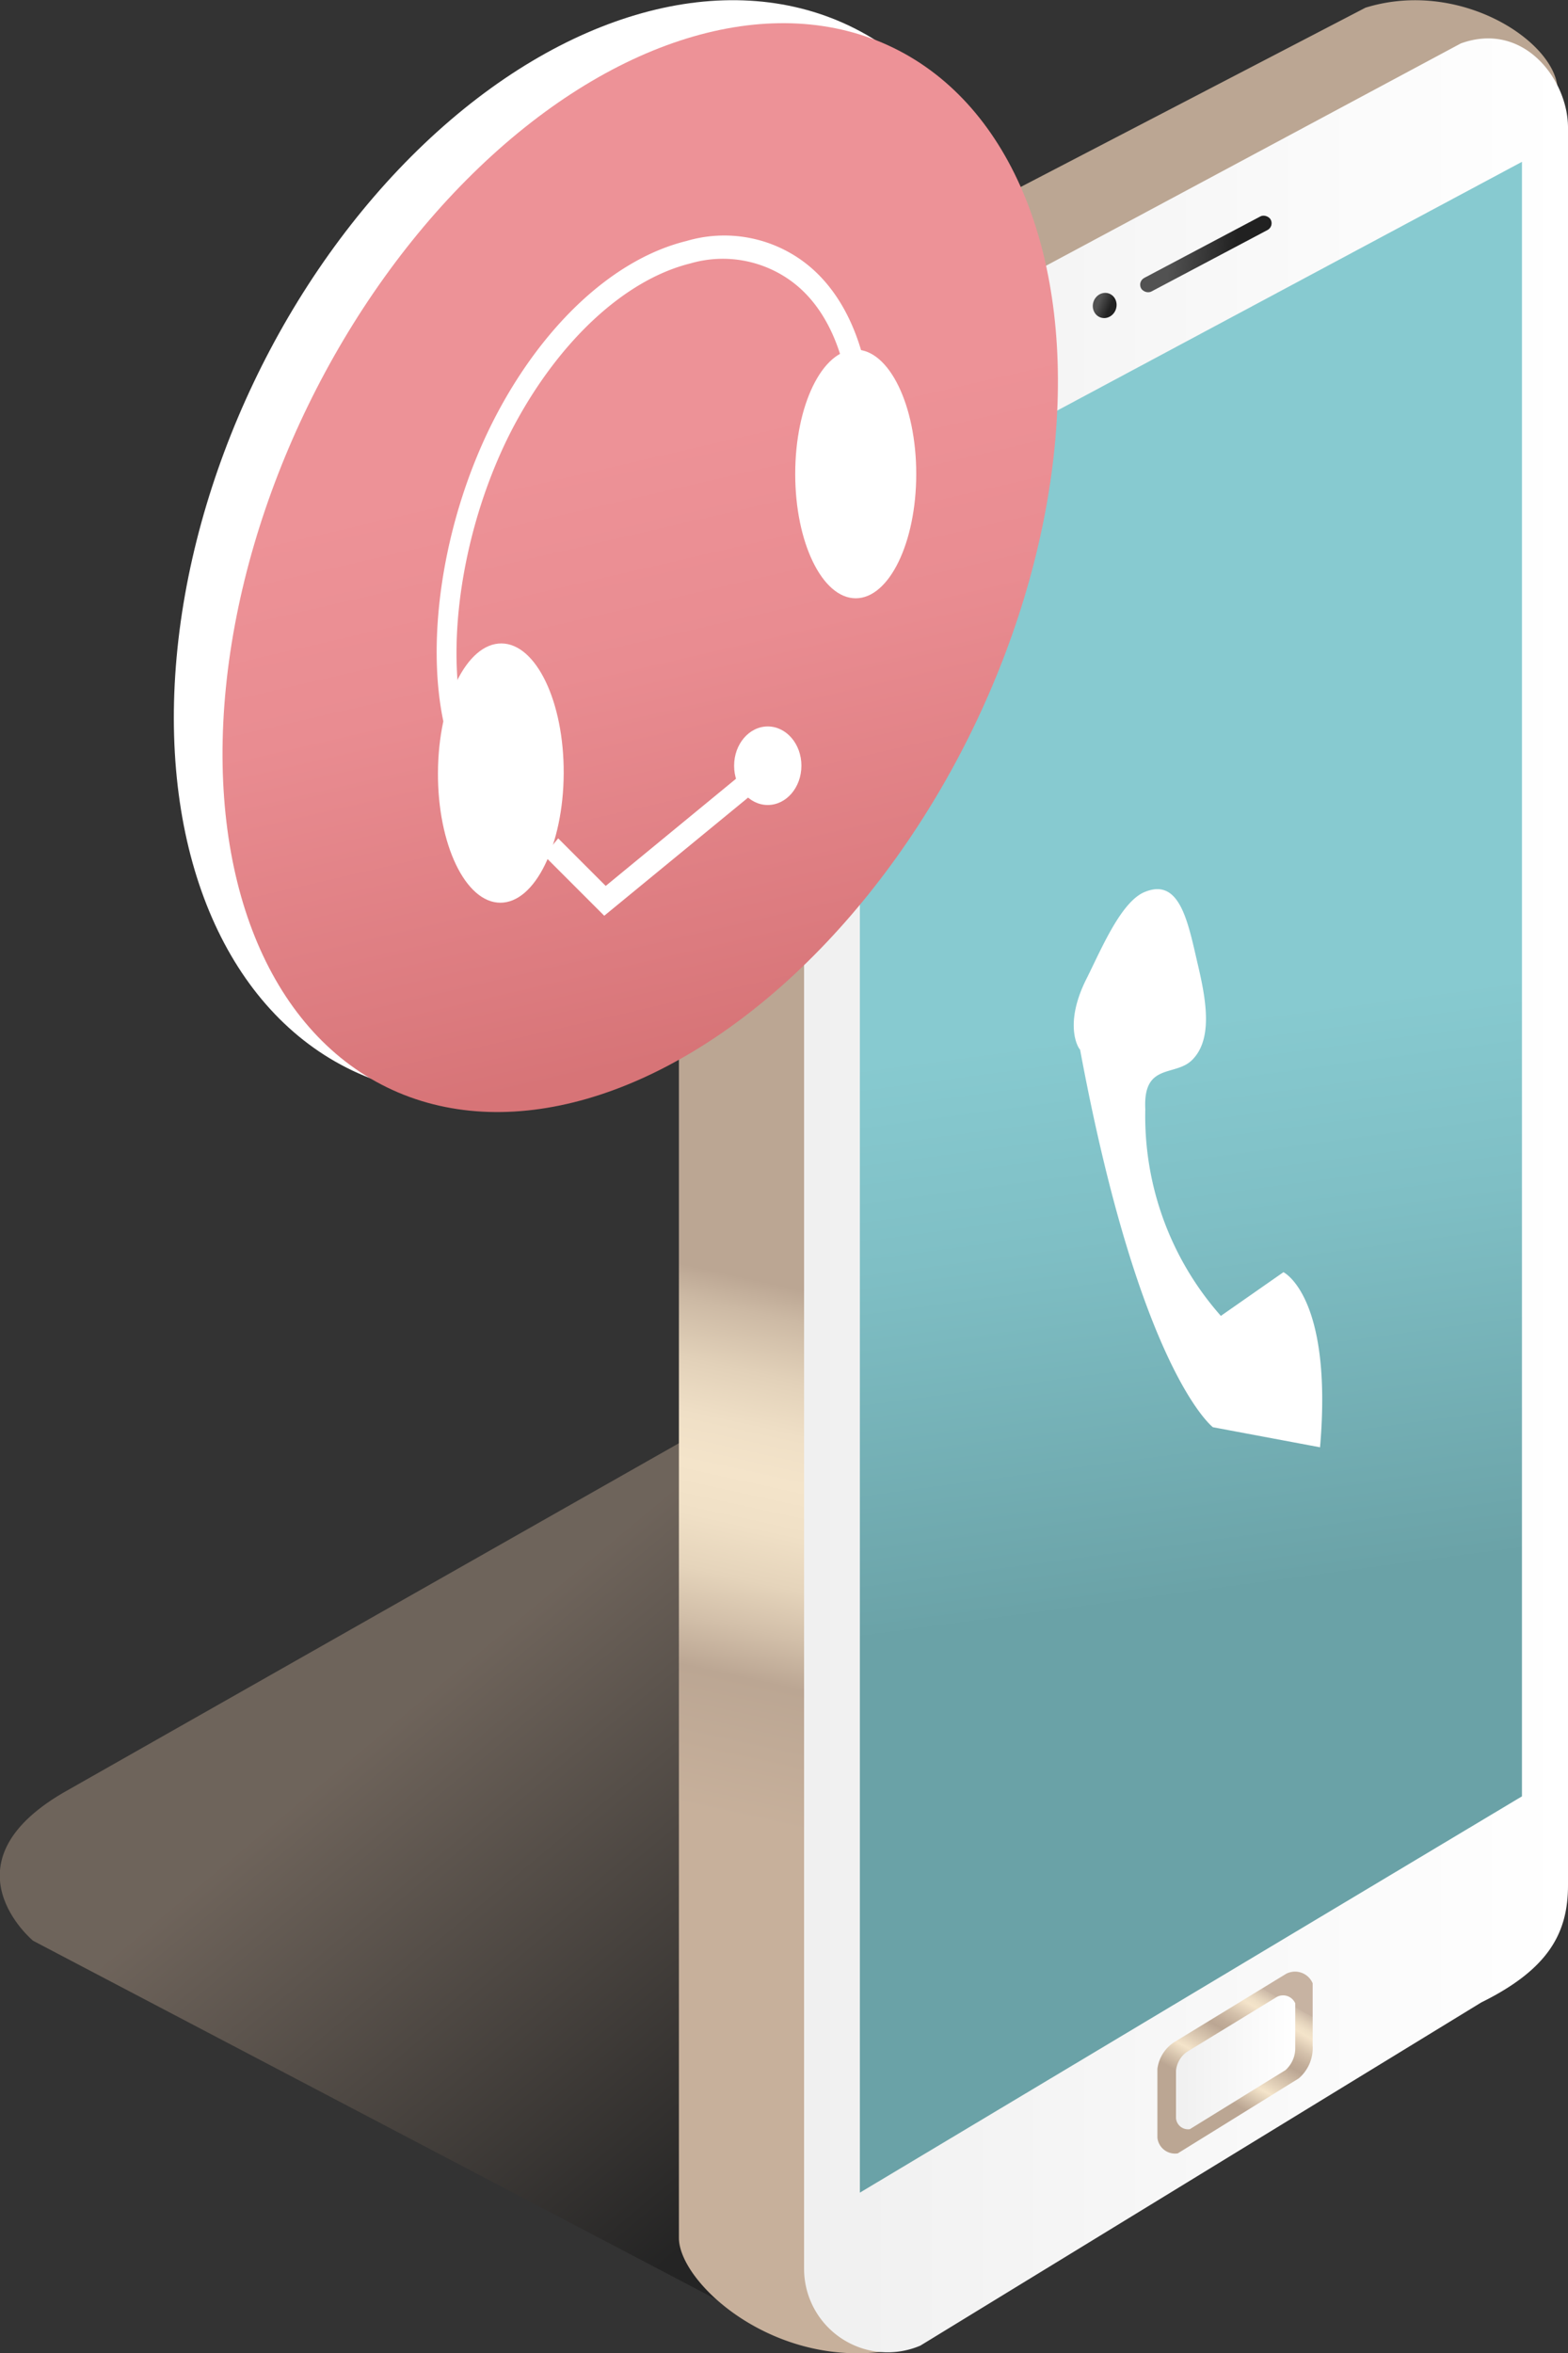 <svg xmlns="http://www.w3.org/2000/svg" xmlns:xlink="http://www.w3.org/1999/xlink" viewBox="0 0 53.12 79.69"><rect x="0" y="0" width="53.12" height="79.69" fill="#333333" stroke="none"/><defs><style>.cls-1{opacity:0.3;fill:url(#무제_그라디언트_17);}.cls-2{fill:url(#linear-gradient);}.cls-3{fill:url(#linear-gradient-2);}.cls-4{fill:url(#linear-gradient-3);}.cls-5{fill:url(#linear-gradient-4);}.cls-6{fill:url(#linear-gradient-5);}.cls-7{fill:url(#linear-gradient-6);}.cls-8{fill:url(#linear-gradient-7);}.cls-9{fill:#775f46;}.cls-10{fill:url(#linear-gradient-8);}.cls-11{fill:url(#linear-gradient-9);}.cls-12{fill:#fff;}.cls-13{fill:url(#무제_그라디언트_5);}</style><linearGradient id="무제_그라디언트_17" x1="13.96" y1="57.82" x2="26.75" y2="73.17" gradientUnits="userSpaceOnUse"><stop offset="0" stop-color="#f7d4b6"/><stop offset="1"/></linearGradient><linearGradient id="linear-gradient" x1="36.26" y1="45.5" x2="32.37" y2="63.23" gradientUnits="userSpaceOnUse"><stop offset="0.01" stop-color="#bba693"/><stop offset="0.07" stop-color="#ccb9a4"/><stop offset="0.18" stop-color="#e2d1b9"/><stop offset="0.28" stop-color="#efdfc6"/><stop offset="0.37" stop-color="#f4e4ca"/><stop offset="0.46" stop-color="#f0e0c6"/><stop offset="0.56" stop-color="#e5d4bb"/><stop offset="0.65" stop-color="#d2bfa9"/><stop offset="0.74" stop-color="#bba693"/><stop offset="1" stop-color="#c7b09b"/></linearGradient><linearGradient id="linear-gradient-2" x1="27.24" y1="40.48" x2="53.12" y2="40.48" gradientUnits="userSpaceOnUse"><stop offset="0" stop-color="#f0f0f0"/><stop offset="1" stop-color="#fff"/></linearGradient><linearGradient id="linear-gradient-3" x1="39.64" y1="34.58" x2="42.53" y2="56.12" gradientUnits="userSpaceOnUse"><stop offset="0" stop-color="#87cad0"/><stop offset="0.32" stop-color="#7fbfc5"/><stop offset="0.88" stop-color="#6ba3a8"/><stop offset="0.89" stop-color="#6aa2a7"/></linearGradient><linearGradient id="linear-gradient-4" x1="43.12" y1="67.48" x2="40.45" y2="72.21" gradientUnits="userSpaceOnUse"><stop offset="0.01" stop-color="#c7b3a2"/><stop offset="0.01" stop-color="#ccb9a7"/><stop offset="0.06" stop-color="#e2d1ba"/><stop offset="0.1" stop-color="#efdfc6"/><stop offset="0.13" stop-color="#f4e4ca"/><stop offset="0.14" stop-color="#f2e1c8"/><stop offset="0.23" stop-color="#d4c1ab"/><stop offset="0.3" stop-color="#c2ad99"/><stop offset="0.35" stop-color="#bba693"/><stop offset="0.56" stop-color="#f4e4ca"/><stop offset="0.72" stop-color="#bba693"/></linearGradient><linearGradient id="linear-gradient-5" x1="39.84" y1="69.83" x2="43.89" y2="69.83" xlink:href="#linear-gradient-2"/><linearGradient id="linear-gradient-6" x1="-114.11" y1="103.08" x2="-112.2" y2="104.29" gradientTransform="translate(153.91 -95.15)" gradientUnits="userSpaceOnUse"><stop offset="0" stop-color="#525252"/><stop offset="1" stop-color="#212121"/></linearGradient><linearGradient id="linear-gradient-7" x1="108.78" y1="-90.95" x2="109.2" y2="-90.92" gradientTransform="translate(-53.5 -98.66) rotate(90)" xlink:href="#linear-gradient-6"/><linearGradient id="linear-gradient-8" x1="25.71" y1="22.16" x2="24.15" y2="25.63" xlink:href="#linear-gradient"/><linearGradient id="linear-gradient-9" x1="25.71" y1="28.15" x2="24.15" y2="31.62" xlink:href="#linear-gradient"/><linearGradient id="무제_그라디언트_5" x1="20.76" y1="15.2" x2="26.55" y2="40.18" gradientTransform="translate(29.47 -8.7) rotate(64.02)" gradientUnits="userSpaceOnUse"><stop offset="0" stop-color="#ed9297"/><stop offset="0.28" stop-color="#e98c91"/><stop offset="0.66" stop-color="#dc7b7f"/><stop offset="0.8" stop-color="#d77477"/></linearGradient></defs><title>cus4</title><g id="Layer_2" data-name="Layer 2"><g id="Layer_1-2" data-name="Layer 1"><path class="cls-1" d="M27,79.3,1.12,65.72s-3.11-2.58,1-5l22.91-13Z"/><path class="cls-2" d="M49.71,65.17,31,79.41c-4.31,1.25-8-2-8-3.63V15.15A5.1,5.1,0,0,1,26,10.79L46.26.26c3.23-1,6.51,1.19,6.51,2.81l-.13,58.14C52.64,62.82,52,64.05,49.71,65.17Z"/><path class="cls-3" d="M50.18,67.81l-19,11.62a2.83,2.83,0,0,1-3.94-2.61V16.18a5.1,5.1,0,0,1,2.93-4.36L49.49,1.47c2.14-.77,3.63,1.24,3.63,2.85V63.84C53.12,65.45,52.47,66.68,50.18,67.81Z"/><polygon class="cls-4" points="29.13 17.48 29.13 74.25 51.56 60.83 51.56 5.48 29.13 17.48"/><path class="cls-5" d="M39.21,70.06v2.33a.6.6,0,0,0,.69.53L44,70.38a1.36,1.36,0,0,0,.47-1.11V67.16a.65.65,0,0,0-.9-.32l-3.8,2.32A1.27,1.27,0,0,0,39.21,70.06Z"/><path class="cls-6" d="M39.84,70.12v1.61a.41.41,0,0,0,.47.37l3.24-2a1,1,0,0,0,.33-.77V67.84a.45.45,0,0,0-.62-.22L40.2,69.49A.89.89,0,0,0,39.84,70.12Z"/><rect class="cls-7" x="38.37" y="8.34" width="4.97" height="0.52" rx="0.26" transform="translate(0.72 20.11) rotate(-27.89)"/><ellipse class="cls-8" cx="37.43" cy="10.35" rx="0.43" ry="0.4" transform="translate(15.43 42.35) rotate(-70.96)"/><ellipse class="cls-9" cx="25.2" cy="23.8" rx="0.93" ry="1.69"/><ellipse class="cls-10" cx="24.98" cy="23.8" rx="0.93" ry="1.69"/><ellipse class="cls-9" cx="25.2" cy="29.8" rx="0.93" ry="1.69"/><ellipse class="cls-11" cx="24.98" cy="29.8" rx="0.93" ry="1.69"/><ellipse class="cls-12" cx="20.36" cy="18.56" rx="19.59" ry="13.03" transform="translate(-5.15 28.98) rotate(-64.57)"/><ellipse class="cls-13" cx="21.69" cy="19.22" rx="19.58" ry="12.52" transform="translate(-5.09 30.3) rotate(-64.02)"/><path class="cls-12" d="M17.1,28.05A5.74,5.74,0,0,1,15.16,25c-.85-3-.19-7.43,1.65-10.94,1.63-3.1,4-5.3,6.45-5.9a4.51,4.51,0,0,1,4,.73c1.66,1.26,2.49,3.76,2.27,6.87l-.71-.06c.2-2.82-.51-5.07-2-6.17a3.93,3.93,0,0,0-3.43-.61c-2.22.55-4.45,2.62-6,5.54-1.72,3.27-2.38,7.51-1.6,10.3A5,5,0,0,0,17.5,27.4Z"/><ellipse class="cls-12" cx="29.12" cy="16.12" rx="4.21" ry="2.05" transform="matrix(0, -1, 1, 0, 12.87, 45.17)"/><ellipse class="cls-12" cx="16.97" cy="26.18" rx="4.39" ry="2.13" transform="translate(-9.29 43.03) rotate(-89.74)"/><polygon class="cls-12" points="20.47 31.01 18.43 28.97 18.91 28.39 20.52 30 25.86 25.61 26.28 26.24 20.47 31.01"/><ellipse class="cls-12" cx="26.01" cy="25.93" rx="1.33" ry="1.14" transform="translate(0.03 51.89) rotate(-89.89)"/><path class="cls-12" d="M36.82,33.12c.5-1,1.18-2.64,2-2.93,1.14-.44,1.42,1,1.74,2.39.29,1.22.56,2.61-.19,3.33-.58.55-1.65.08-1.57,1.65a10.2,10.2,0,0,0,2.56,7l2.12-1.48s1.68.81,1.24,5.93l-3.63-.68s-2.47-1.88-4.5-12.79C36.56,35.54,36,34.73,36.82,33.12Z"/></g></g></svg>